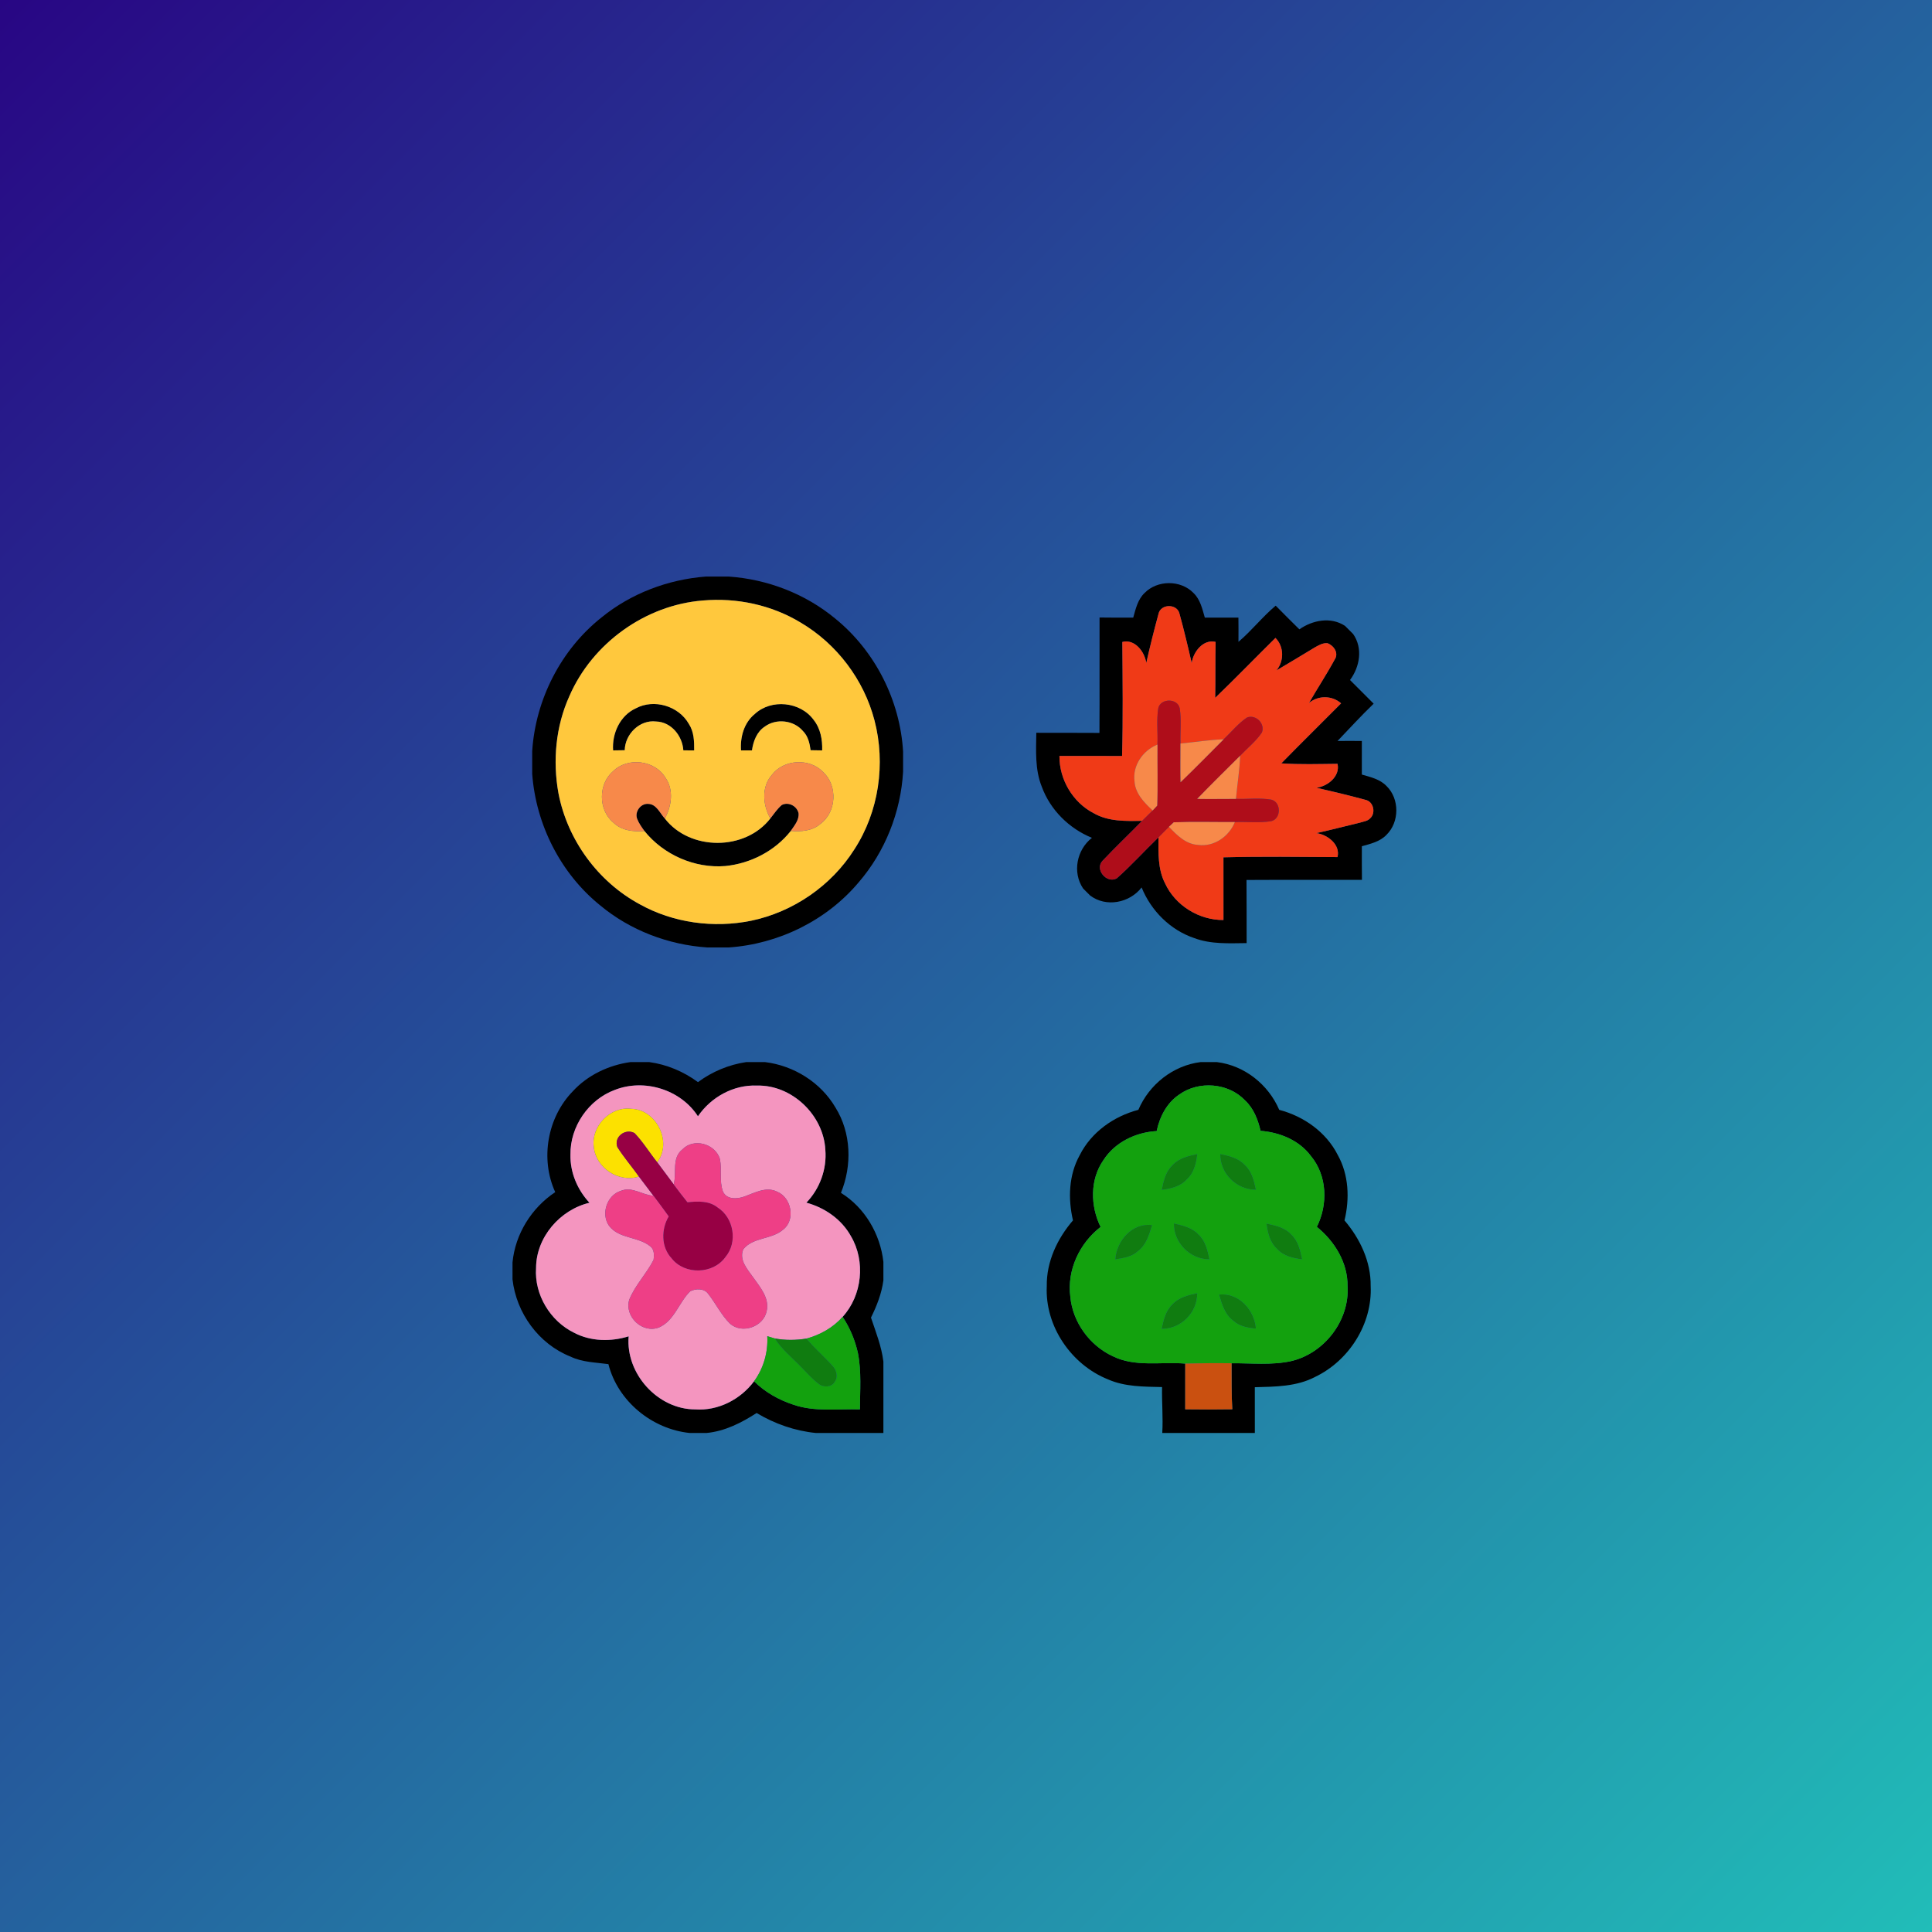 <svg width="1146" height="1146" viewBox="0 0 1146 1146" fill="none" xmlns="http://www.w3.org/2000/svg">
<rect width="1146" height="1146" fill="#003ECB"/>
<rect width="1146" height="1146" fill="url(#paint0_linear_1038_17971)"/>
<g clip-path="url(#clip0_1038_17971)">
<path d="M797.807 371.243L802.635 376.072C808.512 384.455 806.611 395.517 800.788 403.371C805.455 408.06 810.111 412.737 814.81 417.394C807.41 424.534 800.464 432.107 793.366 439.529C798.174 439.453 802.992 439.475 807.799 439.529C807.81 446.173 807.799 452.817 807.799 459.45C812.974 460.93 818.581 462.215 822.437 466.245C830.237 473.829 830.172 487.678 822.373 495.24C818.538 499.27 812.952 500.512 807.81 501.96C807.789 508.571 807.778 515.193 807.864 521.826L807.789 521.902C784.983 521.978 762.189 521.826 739.384 521.967C739.503 534.466 739.405 546.943 739.459 559.421C729.056 559.518 718.307 560.177 708.368 556.439C694.162 551.653 682.765 540.213 677.169 526.407C670.05 535.622 656.06 538.377 646.597 531.16L642.481 527.044C635.977 517.43 638.689 504.023 647.709 496.969C634.184 491.481 622.992 480.418 617.958 466.655C613.853 456.5 614.555 445.384 614.706 434.668C627.194 434.732 639.683 434.624 652.16 434.743C652.301 411.938 652.149 389.144 652.214 366.349L652.279 366.284C658.912 366.392 665.556 366.36 672.189 366.36C673.647 361.229 674.857 355.654 678.854 351.808C686.427 343.976 700.342 343.89 707.936 351.744C711.977 355.589 713.176 361.218 714.666 366.36C721.31 366.349 727.943 366.349 734.587 366.36C734.663 371.146 734.63 375.932 734.609 380.728C742.463 374.084 748.815 365.874 756.701 359.262C761.336 363.983 766.035 368.661 770.745 373.306C778.599 367.829 789.359 365.712 797.807 371.243ZM787.382 381.517C784.638 381.279 782.185 382.759 779.895 384.034C772.344 388.625 764.771 393.173 757.144 397.667C761.746 392.136 761.714 383.548 756.561 378.395C744.602 390.202 732.913 402.28 720.803 413.937C721.04 402.874 720.803 391.812 721.073 380.76C713.716 378.978 707.817 386.627 706.867 393.281C704.652 383.526 702.319 373.782 699.672 364.135C698.365 357.945 688.383 358.009 687.162 364.221C684.548 373.836 682.128 383.515 679.924 393.238C679.006 386.594 673.086 378.838 665.729 380.793C665.891 403.339 666.193 425.917 665.578 448.441C653.197 448.355 640.817 448.42 628.426 448.409C628.296 462.345 636.355 476 648.79 482.385C657.497 487.376 667.771 487.062 677.461 486.9C669.715 494.84 661.645 502.457 654.051 510.526C649.125 515.582 656.384 524.311 662.401 521.038C671.076 513.357 678.865 504.704 687.205 496.666C687.13 505.859 686.73 515.528 691.062 523.944C697.122 537.134 711.253 545.841 725.718 545.723C725.718 533.321 725.75 520.93 725.707 508.528C748.231 507.955 770.81 508.258 793.366 508.387C795.192 501.031 787.522 495.089 780.857 494.171C789.553 492.302 798.131 489.968 806.773 487.937C808.804 487.267 811.17 487.084 812.704 485.42C816.226 482.33 814.767 475.492 810.025 474.466C800.367 471.83 790.612 469.507 780.846 467.26C787.576 466.45 795.03 460.422 793.377 453.087C782.261 453.184 771.112 453.573 760.028 452.795C771.739 440.825 783.709 429.093 795.495 417.199C790.169 412.457 781.883 412.381 776.449 416.994C781.397 408.351 786.906 400.033 791.649 391.293C794.306 387.448 791.206 382.899 787.382 381.517V381.517Z" fill="black"/>
<path d="M787.382 381.519C791.207 382.902 794.307 387.45 791.65 391.296C786.907 400.036 781.397 408.354 776.45 416.996C781.884 412.383 790.17 412.459 795.495 417.202C783.709 429.096 771.74 440.828 760.029 452.798C771.113 453.575 782.262 453.186 793.378 453.089C795.031 460.425 787.577 466.453 780.847 467.263C790.612 469.51 800.368 471.833 810.026 474.468C814.768 475.495 816.226 482.333 812.705 485.423C811.171 487.086 808.805 487.27 806.774 487.94C798.131 489.971 789.554 492.304 780.857 494.173C787.523 495.091 795.193 501.033 793.367 508.39C770.811 508.26 748.232 507.958 725.708 508.53C725.751 520.932 725.719 533.323 725.719 545.725C711.253 545.844 697.123 537.137 691.063 523.946C686.731 515.531 687.13 505.862 687.206 496.669C689.269 494.584 691.3 492.466 693.385 490.425C698.052 495.394 703.4 500.741 710.638 501.174C720.08 502.47 729.003 496.226 732.492 487.616C739.687 487.313 746.968 488.264 754.109 487.086C760.072 485.574 760.062 475.776 754.044 474.317C747.141 473.161 740.087 474.123 733.13 473.863C733.886 465.329 735.312 456.86 735.614 448.282C739.936 443.701 744.991 439.726 748.535 434.476C750.533 429.193 744.948 423.608 739.665 425.606C734.415 429.15 730.418 434.184 725.848 438.516C717.26 438.829 708.769 440.234 700.224 441.022C699.986 434.065 700.839 427.032 699.77 420.129C698.484 414.069 688.47 414.101 687.055 420.054C685.92 427.194 686.86 434.465 686.569 441.649C677.969 445.127 671.714 453.997 672.957 463.428C673.367 470.687 678.704 476.067 683.706 480.745C681.642 482.83 679.547 484.861 677.462 486.903C667.771 487.065 657.498 487.378 648.79 482.387C636.356 476.002 628.297 462.347 628.427 448.412C640.818 448.422 653.198 448.358 665.578 448.444C666.194 425.92 665.892 403.341 665.73 380.795C673.086 378.84 679.006 386.597 679.925 393.241C682.129 383.518 684.548 373.838 687.163 364.224C688.383 358.012 698.365 357.947 699.673 364.137C702.319 373.784 704.653 383.529 706.867 393.284C707.818 386.629 713.717 378.981 721.073 380.763C720.803 391.815 721.041 402.877 720.803 413.939C732.914 402.283 744.602 390.205 756.561 378.397C761.714 383.55 761.747 392.139 757.145 397.67C764.772 393.176 772.345 388.628 779.896 384.036C782.186 382.762 784.638 381.282 787.382 381.519V381.519Z" fill="#F03A17"/>
<path d="M739.665 425.604C744.948 423.605 750.533 429.19 748.534 434.473C744.991 439.723 739.935 443.699 735.614 448.279C727.101 456.792 718.48 465.197 710.14 473.861C717.81 474.012 725.459 473.839 733.129 473.861C740.086 474.12 747.141 473.159 754.044 474.315C760.061 475.773 760.072 485.571 754.109 487.084C746.968 488.261 739.687 487.311 732.492 487.613C720.414 487.7 708.325 487.321 696.248 487.754C695.535 488.423 694.098 489.752 693.385 490.422C691.3 492.464 689.269 494.581 687.205 496.666C678.866 504.704 671.077 513.357 662.402 521.038C656.384 524.311 649.125 515.582 654.051 510.526C661.646 502.456 669.715 494.84 677.461 486.9C679.546 484.858 681.642 482.827 683.705 480.742C684.375 480.029 685.725 478.593 686.395 477.88C686.881 465.813 686.46 453.724 686.568 441.646C686.86 434.462 685.92 427.192 687.054 420.051C688.469 414.099 698.484 414.066 699.769 420.127C700.839 427.03 699.985 434.063 700.223 441.02C700.223 448.668 700.115 456.338 700.266 463.987C708.93 455.625 717.346 447.037 725.848 438.513C730.418 434.181 734.415 429.147 739.665 425.604V425.604Z" fill="#AF0D1A"/>
<path d="M700.225 441.022C708.77 440.233 717.261 438.829 725.849 438.515C717.347 447.039 708.932 455.627 700.268 463.989C700.116 456.34 700.225 448.67 700.225 441.022V441.022Z" fill="#F7894A"/>
<path d="M735.614 448.281C735.312 456.858 733.886 465.328 733.13 473.862C725.46 473.841 717.811 474.014 710.141 473.862C718.481 465.198 727.102 456.794 735.614 448.281Z" fill="#F7894A"/>
<path d="M672.955 463.425C671.713 453.994 677.968 445.125 686.567 441.646C686.459 453.724 686.88 465.813 686.394 477.88C685.725 478.593 684.374 480.029 683.704 480.742C678.703 476.065 673.366 470.685 672.955 463.425V463.425Z" fill="#F7894A"/>
<path d="M696.247 487.753C708.325 487.321 720.413 487.699 732.491 487.613C729.001 496.223 720.078 502.467 710.636 501.171C703.398 500.739 698.051 495.391 693.384 490.422C694.097 489.752 695.534 488.423 696.247 487.753Z" fill="#F7894A"/>
</g>
<g clip-path="url(#clip1_1038_17971)">
<path d="M373.957 630H385.11C395.575 631.406 405.521 635.622 414.015 641.886C422.403 635.653 432.272 631.543 442.6 630H453.814C470.864 632.093 486.86 642.054 495.583 656.965C504.964 672.044 505.468 691.31 498.822 707.565C513.031 716.35 522.151 732.025 524 748.51V759.464C522.961 767.24 520.104 774.574 516.636 781.556C519.493 790.065 522.885 798.59 524 807.635V850H483.972C471.521 848.778 459.513 844.561 448.803 838.144C439.835 843.935 429.965 848.976 419.072 850H409.126C386.744 847.708 366.44 831.132 360.894 809.163C353.301 808.108 345.433 808.093 338.375 804.671C319.553 797.231 306.215 778.79 304 758.807V748.861C305.619 731.964 315.275 716.503 329.346 707.138C320.347 687.49 324.671 662.832 339.719 647.371C348.581 637.685 361.047 631.803 373.957 630V630ZM364.699 646.5C349.115 652.244 338.131 668.271 338.375 684.878C338.131 695.45 342.5 705.747 349.665 713.432C332.172 717.572 318.01 733.919 317.979 752.146C316.894 767.974 326.413 783.694 340.621 790.585C350.49 795.749 362.407 795.932 372.903 792.663C371.024 814.769 390.121 836.006 412.381 836.006C425.901 836.983 439.269 830.108 447.275 819.338C453.738 825.754 461.911 830.368 470.543 833.194C483.254 837.64 496.882 835.563 510.067 836.021C510.128 824.868 511.06 813.593 508.89 802.578C507.194 794.939 504.154 787.621 499.815 781.113C511.426 768.401 513.519 748.128 504.765 733.308C499.25 723.286 489.243 716.35 478.319 713.386C486.294 705.09 490.542 693.464 489.564 681.975C488.479 661.426 469.749 643.429 449.032 643.933C435.175 643.322 421.7 650.778 414 662.144C403.764 646.286 382.192 639.625 364.699 646.5V646.5Z" fill="black"/>
<path d="M364.697 646.501C382.19 639.626 403.762 646.288 413.998 662.146C421.698 650.779 435.173 643.324 449.03 643.935C469.747 643.431 488.477 661.428 489.562 681.976C490.54 693.465 486.293 705.092 478.318 713.388C489.241 716.351 499.248 723.288 504.763 733.31C513.518 748.129 511.425 768.403 499.813 781.114C494.207 787.5 486.552 791.778 478.394 794.008C472.176 795.017 465.79 795.093 459.587 793.932C458.09 793.504 456.608 793.061 455.126 792.588C455.645 802.121 452.911 811.639 447.273 819.339C439.268 830.11 425.9 836.985 412.379 836.007C390.119 836.007 371.022 814.771 372.901 792.664C362.405 795.933 350.488 795.75 340.619 790.586C326.411 783.696 316.893 767.975 317.977 752.147C318.008 733.921 332.17 717.574 349.663 713.433C342.498 705.749 338.129 695.451 338.373 684.879C338.129 668.272 349.113 652.246 364.697 646.501V646.501ZM352.23 680.403C353.452 692.854 367.034 701.7 378.997 697.896C381.854 701.7 384.726 705.489 387.613 709.278C381.013 708.911 374.948 703.579 368.211 706.39C359.93 708.972 356.34 720.171 361.275 727.122C367.233 734.929 378.462 733.371 385.658 739.238C388.163 741.056 388.041 744.539 387.69 747.289C383.504 755.524 376.69 762.338 373.252 770.939C370.258 780.992 381.105 791.228 390.913 787.393C400.05 783.406 402.662 772.528 409.415 765.943C412.684 764.247 417.818 764.156 420.109 767.517C424.616 773.231 427.794 780.014 433.019 785.163C440.154 791.472 452.85 787.042 454.744 777.783C456.577 770.022 450.925 763.575 446.769 757.708C443.377 752.896 438.213 747.335 440.918 740.994C446.769 733.753 457.677 735.326 464.491 729.414C472.008 723.715 469.548 710.347 460.977 706.879C454.515 703.625 447.777 707.506 441.682 709.69C437.434 711.294 431.033 711.707 428.848 706.788C426.526 700.554 428.298 693.817 427.03 687.461C424.25 678.417 411.477 674.781 404.77 681.793C398.293 686.911 401.532 695.65 399.622 702.556C396.398 698.171 393.113 693.801 389.844 689.447C398.995 677.363 389.294 657.929 374.291 657.715C361.962 656.172 350.458 668.181 352.23 680.403V680.403Z" fill="#F495BF"/>
<path d="M352.235 680.402C350.463 668.18 361.967 656.172 374.296 657.715C389.299 657.929 399 677.362 389.849 689.447C385.265 683.748 381.446 677.393 376.374 672.107C370.965 669.127 363.922 674.368 366.214 680.448C370.095 686.529 374.815 692.029 379.001 697.895C367.039 701.7 353.457 692.854 352.235 680.402V680.402Z" fill="#FCE100"/>
<path d="M366.211 680.447C363.92 674.367 370.963 669.126 376.371 672.106C381.443 677.392 385.263 683.747 389.846 689.446C393.115 693.8 396.4 698.169 399.624 702.554C402.282 706.129 404.986 709.674 407.782 713.142C413.847 712.515 420.585 712.149 425.642 716.213C435.297 722.324 437.742 736.868 430.286 745.653C422.999 755.889 406.178 756.332 398.401 746.447C392.076 739.664 392.122 729.244 396.66 721.529C393.711 717.389 390.656 713.325 387.615 709.276C384.728 705.488 381.856 701.699 378.999 697.894C374.813 692.028 370.092 686.528 366.211 680.447V680.447Z" fill="#970044"/>
<path d="M404.772 681.792C411.479 674.779 424.251 678.415 427.032 687.46C428.3 693.815 426.528 700.553 428.85 706.786C431.035 711.706 437.436 711.293 441.683 709.689C447.779 707.504 454.517 703.624 460.979 706.878C469.55 710.346 472.01 723.714 464.493 729.412C457.679 735.325 446.771 733.751 440.919 740.993C438.215 747.333 443.379 752.894 446.771 757.707C450.926 763.574 456.579 770.021 454.746 777.782C452.851 787.04 440.155 791.471 433.021 785.161C427.796 780.012 424.618 773.229 420.111 767.515C417.819 764.154 412.686 764.246 409.417 765.942C402.664 772.526 400.051 783.404 390.915 787.392C381.107 791.226 370.26 780.99 373.254 770.937C376.692 762.336 383.505 755.522 387.692 747.287C388.043 744.537 388.165 741.054 385.66 739.236C378.464 733.369 367.235 734.928 361.276 727.121C356.342 720.169 359.932 708.971 368.212 706.389C374.95 703.578 381.015 708.91 387.615 709.276C390.655 713.325 393.711 717.389 396.66 721.529C392.122 729.244 392.076 739.664 398.401 746.447C406.178 756.332 422.999 755.889 430.286 745.653C437.742 736.868 435.297 722.324 425.642 716.212C420.585 712.149 413.847 712.515 407.782 713.142C404.986 709.674 402.282 706.129 399.624 702.554C401.533 695.649 398.294 686.91 404.772 681.792V681.792Z" fill="#EE3F86"/>
<path d="M499.817 781.113C504.156 787.621 507.196 794.939 508.892 802.578C511.062 813.593 510.13 824.868 510.069 836.021C496.884 835.563 483.256 837.641 470.545 833.195C461.913 830.368 453.739 825.754 447.277 819.338C452.914 811.638 455.649 802.12 455.13 792.586C456.612 793.06 458.094 793.503 459.591 793.931C463.853 800.638 470.178 805.588 475.602 811.302C478.932 814.632 482.019 818.284 485.869 821.064C488.603 823.157 493.37 822.882 495.142 819.643C497.327 816.649 496.196 812.524 493.737 810.064C488.771 804.564 483.119 799.721 478.398 794.007C486.556 791.777 494.21 787.499 499.817 781.113Z" fill="#13A10E"/>
<path d="M459.589 793.93C465.792 795.092 472.178 795.015 478.396 794.007C483.117 799.721 488.769 804.564 493.735 810.064C496.194 812.523 497.325 816.648 495.14 819.643C493.368 822.882 488.601 823.157 485.867 821.064C482.017 818.283 478.931 814.632 475.6 811.301C470.176 805.587 463.851 800.637 459.589 793.93V793.93Z" fill="#107C10"/>
</g>
<g clip-path="url(#clip2_1038_17971)">
<path d="M712.155 630H721.811C738.189 631.986 752.351 643.292 758.798 658.325C773.358 662.144 786.65 671.525 793.525 685.122C800.079 696.871 800.629 711.033 797.512 723.913C806.74 734.729 813.233 748.372 813.035 762.825C814.104 785.283 800.186 807.146 780.05 816.756C769.065 822.531 756.4 822.531 744.315 822.851C744.315 831.896 744.315 840.956 744.33 850H689.422C689.957 840.925 689.116 831.85 689.3 822.76C678.529 822.5 667.346 822.653 657.278 818.222C635.43 809.499 619.771 786.628 620.916 762.917C620.672 748.433 627.15 734.714 636.454 723.897C633.444 711.033 633.933 696.932 640.472 685.183C647.332 671.54 660.654 662.144 675.244 658.31C681.661 643.276 695.839 632.001 712.155 630V630ZM699.49 649.235C692.111 654.169 687.894 662.389 686.107 670.899C673.671 671.647 661.311 677.483 654.482 688.193C646.43 699.728 646.751 715.433 652.832 727.778C640.335 737.449 632.833 753.322 634.88 769.196C636.255 784.275 646.323 798.101 660.028 804.457C673.411 811.088 688.735 807.635 703.05 808.842C703.035 817.886 703.035 826.915 703.035 835.96C712.339 836.082 721.658 836.097 730.962 835.944C730.382 826.854 730.611 817.733 730.519 808.643C742.298 808.521 754.261 809.911 765.872 807.36C785.565 802.761 800.614 783.236 799.315 762.917C799.498 748.999 791.676 736.288 781.104 727.732C787.765 714.486 787.291 697.329 777.56 685.672C770.562 676.292 759.104 671.678 747.722 670.761C746.179 664.131 743.643 657.485 738.555 652.749C728.686 642.299 711.086 640.893 699.49 649.235V649.235Z" fill="black"/>
<path d="M699.492 649.235C711.087 640.893 728.687 642.299 738.557 652.749C743.644 657.485 746.181 664.131 747.724 670.761C759.106 671.678 770.564 676.292 777.561 685.672C787.293 697.329 787.767 714.486 781.106 727.732C791.678 736.287 799.5 748.999 799.317 762.917C800.615 783.236 785.567 802.761 765.874 807.36C754.262 809.911 742.3 808.521 730.521 808.643C721.369 808.506 712.203 808.612 703.051 808.842C688.736 807.635 673.412 811.087 660.029 804.457C646.325 798.101 636.257 784.275 634.882 769.196C632.835 753.322 640.336 737.449 652.833 727.778C646.753 715.433 646.432 699.728 654.483 688.193C661.312 677.483 673.672 671.647 686.108 670.899C687.896 662.389 692.112 654.169 699.492 649.235V649.235ZM695.581 691.05C691.425 694.839 690.172 700.522 689.087 705.793C694.511 705.121 700.24 703.792 704.029 699.514C708.246 695.694 709.59 689.981 710.186 684.542C704.961 685.672 699.324 686.91 695.581 691.05V691.05ZM723.814 684.542C723.615 696.046 733.515 705.824 744.974 705.701C743.828 700.461 742.575 694.778 738.389 691.035C734.631 686.94 729.039 685.626 723.814 684.542ZM661.542 747.012C666.247 746.294 671.274 745.561 674.925 742.2C679.89 738.503 681.724 732.331 683.374 726.662C671.594 725.15 662.306 735.951 661.542 747.012ZM696.314 725.715C696.176 737.204 705.908 747.012 717.397 746.997C716.312 741.711 715.06 736.043 710.889 732.269C707.146 728.144 701.508 726.907 696.314 725.715V725.715ZM751.237 725.792C751.94 731.2 753.224 736.914 757.456 740.733C761.244 745.011 766.943 746.386 772.397 746.982C771.297 741.726 770.044 736.074 765.919 732.254C762.161 728.099 756.478 726.892 751.237 725.792V725.792ZM695.504 773.642C691.425 777.4 690.172 783.007 689.042 788.217C700.5 788.354 710.308 778.546 710.14 767.072C704.9 768.218 699.278 769.501 695.504 773.642V773.642ZM723.111 767.897C724.715 773.596 726.549 779.783 731.56 783.465C735.242 786.781 740.207 787.697 744.989 788.064C744.103 777.003 734.799 766.629 723.111 767.897Z" fill="#13A10E"/>
<path d="M695.583 691.05C699.326 686.91 704.963 685.672 710.188 684.542C709.593 689.981 708.248 695.694 704.032 699.514C700.243 703.792 694.513 705.121 689.09 705.793C690.175 700.522 691.427 694.839 695.583 691.05V691.05Z" fill="#107C10"/>
<path d="M723.814 684.542C729.039 685.626 734.631 686.94 738.389 691.035C742.576 694.778 743.828 700.461 744.974 705.701C733.516 705.824 723.616 696.046 723.814 684.542V684.542Z" fill="#107C10"/>
<path d="M661.542 747.012C662.306 735.951 671.595 725.15 683.374 726.662C681.724 732.33 679.891 738.503 674.925 742.2C671.274 745.561 666.248 746.294 661.542 747.012Z" fill="#107C10"/>
<path d="M696.312 725.714C701.506 726.906 707.144 728.143 710.887 732.268C715.058 736.042 716.311 741.71 717.395 746.996C705.906 747.011 696.174 737.203 696.312 725.714V725.714Z" fill="#107C10"/>
<path d="M751.238 725.792C756.478 726.892 762.161 728.099 765.92 732.254C770.045 736.074 771.298 741.726 772.398 746.982C766.943 746.386 761.245 745.011 757.456 740.733C753.224 736.914 751.941 731.2 751.238 725.792Z" fill="#107C10"/>
<path d="M695.504 773.642C699.278 769.501 704.9 768.218 710.141 767.072C710.309 778.546 700.5 788.354 689.042 788.217C690.173 783.007 691.425 777.4 695.504 773.642V773.642Z" fill="#107C10"/>
<path d="M723.111 767.897C734.799 766.629 744.103 777.003 744.989 788.064C740.207 787.697 735.242 786.781 731.56 783.465C726.549 779.783 724.715 773.596 723.111 767.897Z" fill="#107C10"/>
<path d="M703.051 808.842C712.203 808.613 721.369 808.506 730.521 808.643C730.613 817.733 730.383 826.854 730.964 835.944C721.66 836.097 712.34 836.082 703.036 835.96C703.036 826.915 703.036 817.886 703.051 808.842Z" fill="#CA5010"/>
</g>
<g clip-path="url(#clip3_1038_17971)">
<path d="M418.627 342H432.301C455.248 343.589 477.722 352.221 495.459 366.933C519.094 386.122 533.913 415.471 535.686 445.828V457.775C534.295 481.715 525.037 505.167 509.362 523.332C490.311 546.05 461.711 560.014 432.209 562H419.559C396.49 560.457 373.817 551.871 356.004 537.036C332.506 518.076 317.886 489.064 315.686 459.043V445.522C317.672 414.906 332.736 385.312 356.829 366.231C374.276 351.992 396.23 343.726 418.627 342V342ZM416.931 356.193C382.847 358.867 351.344 381.539 337.747 412.889C329.619 430.84 327.755 451.282 331.269 470.593C336.586 498.185 354.659 522.981 379.409 536.349C399.347 547.471 423.256 550.664 445.547 546.157C470.48 540.947 493.106 525.44 506.734 503.883C521.309 481.532 525.434 453.008 518.712 427.296C512.448 403.172 496.315 381.875 474.834 369.24C457.57 358.806 437.006 354.436 416.931 356.193V356.193Z" fill="black"/>
<path d="M377.15 420.16C387.921 414.37 402.572 418.739 408.576 429.357C411.662 434.017 411.815 439.716 411.769 445.109C409.63 445.094 407.491 445.094 405.337 445.078C404.787 436.492 398.141 428.212 389.173 427.967C379.426 426.791 370.748 435.469 370.565 445.002C368.273 445.032 365.966 445.063 363.675 445.109C362.941 435.132 367.739 424.453 377.15 420.16V420.16Z" fill="black"/>
<path d="M447.668 423.551C457.461 414.415 474.679 416.172 482.577 426.943C486.687 432.046 487.894 438.707 487.68 445.108C485.404 445.062 483.112 445.032 480.82 445.001C480.255 440.907 479.323 436.614 476.252 433.604C470.813 427.142 460.348 425.98 453.595 431.022C448.89 434.108 446.797 439.715 446.048 445.093C443.879 445.093 441.709 445.093 439.54 445.093C439.005 437.149 441.312 428.746 447.668 423.551V423.551Z" fill="black"/>
<path d="M377.912 485.642C376.369 481.501 380.036 476.46 384.481 476.842C389.401 476.933 391.433 482.372 394.351 485.519C409.293 504.815 442.033 504.754 456.944 485.474C459.129 482.739 461.069 479.729 463.773 477.468C467.761 475.482 472.726 478.094 473.688 482.372C474.101 486.421 471.168 489.706 469.074 492.868C459.694 504.769 445.18 512.24 430.162 513.707C412.073 515.189 393.556 507.015 382.236 492.899C380.586 490.607 378.92 488.285 377.912 485.642V485.642Z" fill="black"/>
<path d="M416.934 356.194C437.009 354.437 457.573 358.806 474.836 369.241C496.317 381.876 512.45 403.173 518.714 427.297C525.436 453.009 521.311 481.533 506.736 503.884C493.109 525.441 470.482 540.948 445.549 546.158C423.259 550.665 399.349 547.472 379.411 536.349C354.661 522.981 336.588 498.185 331.271 470.594C327.757 451.283 329.621 430.841 337.749 412.89C351.346 381.54 382.849 358.867 416.934 356.194V356.194ZM377.15 420.162C367.739 424.455 362.942 435.134 363.675 445.11C365.967 445.065 368.274 445.034 370.566 445.003C370.749 435.47 379.427 426.792 389.174 427.969C398.142 428.213 404.788 436.494 405.338 445.08C407.492 445.095 409.631 445.095 411.77 445.11C411.816 439.717 411.663 434.019 408.577 429.359C402.573 418.741 387.921 414.372 377.15 420.162ZM447.673 423.553C441.317 428.748 439.01 437.151 439.545 445.095H446.053C446.802 439.717 448.895 434.11 453.6 431.024C460.353 425.983 470.818 427.144 476.257 433.606C479.328 436.616 480.26 440.909 480.825 445.003C483.117 445.034 485.409 445.065 487.685 445.11C487.899 438.709 486.692 432.048 482.582 426.945C474.684 416.174 457.466 414.417 447.673 423.553V423.553ZM363.798 457.348C354.814 464.895 354.753 480.341 363.782 487.873C368.656 492.685 375.729 493.495 382.238 492.899C393.559 507.016 412.075 515.19 430.164 513.708C445.182 512.241 459.696 504.77 469.077 492.869C475.203 493.388 481.879 492.93 486.707 488.652C496.241 481.609 496.943 466.056 488.327 458.02C480.275 449.495 464.921 450.305 457.832 459.67C451.523 466.835 452.454 477.606 456.946 485.474C442.035 504.755 409.295 504.816 394.353 485.52C398.356 478.217 399.792 468.653 394.796 461.442C388.563 450.931 372.552 448.899 363.798 457.348V457.348Z" fill="#FFC83D"/>
<path d="M363.793 457.349C372.548 448.9 388.559 450.932 394.792 461.443C399.788 468.654 398.352 478.218 394.349 485.521C391.431 482.374 389.399 476.935 384.479 476.843C380.034 476.461 376.367 481.503 377.91 485.643C378.918 488.286 380.584 490.608 382.234 492.9C375.725 493.496 368.652 492.686 363.778 487.874C354.749 480.342 354.81 464.896 363.793 457.349V457.349Z" fill="#F7894A"/>
<path d="M457.828 459.671C464.917 450.306 480.271 449.496 488.323 458.021C496.939 466.057 496.236 481.61 486.703 488.653C481.875 492.931 475.199 493.389 469.073 492.869C471.166 489.707 474.099 486.422 473.686 482.374C472.724 478.096 467.759 475.483 463.771 477.469C461.067 479.731 459.127 482.74 456.942 485.475C452.45 477.607 451.518 466.836 457.828 459.671Z" fill="#F7894A"/>
</g>
<defs>
<linearGradient id="paint0_linear_1038_17971" x1="1719" y1="573" x2="573" y2="-573" gradientUnits="userSpaceOnUse">
<stop stop-color="#21BDB8"/>
<stop offset="1" stop-color="#280684"/>
</linearGradient>
<clipPath id="clip0_1038_17971">
<rect width="220" height="220" fill="white" transform="translate(722.563 296) rotate(45)"/>
</clipPath>
<clipPath id="clip1_1038_17971">
<rect width="220" height="220" fill="white" transform="translate(304 630)"/>
</clipPath>
<clipPath id="clip2_1038_17971">
<rect width="220" height="220" fill="white" transform="translate(607 630)"/>
</clipPath>
<clipPath id="clip3_1038_17971">
<rect width="220" height="220" fill="white" transform="translate(315.686 342)"/>
</clipPath>
</defs>
</svg>
